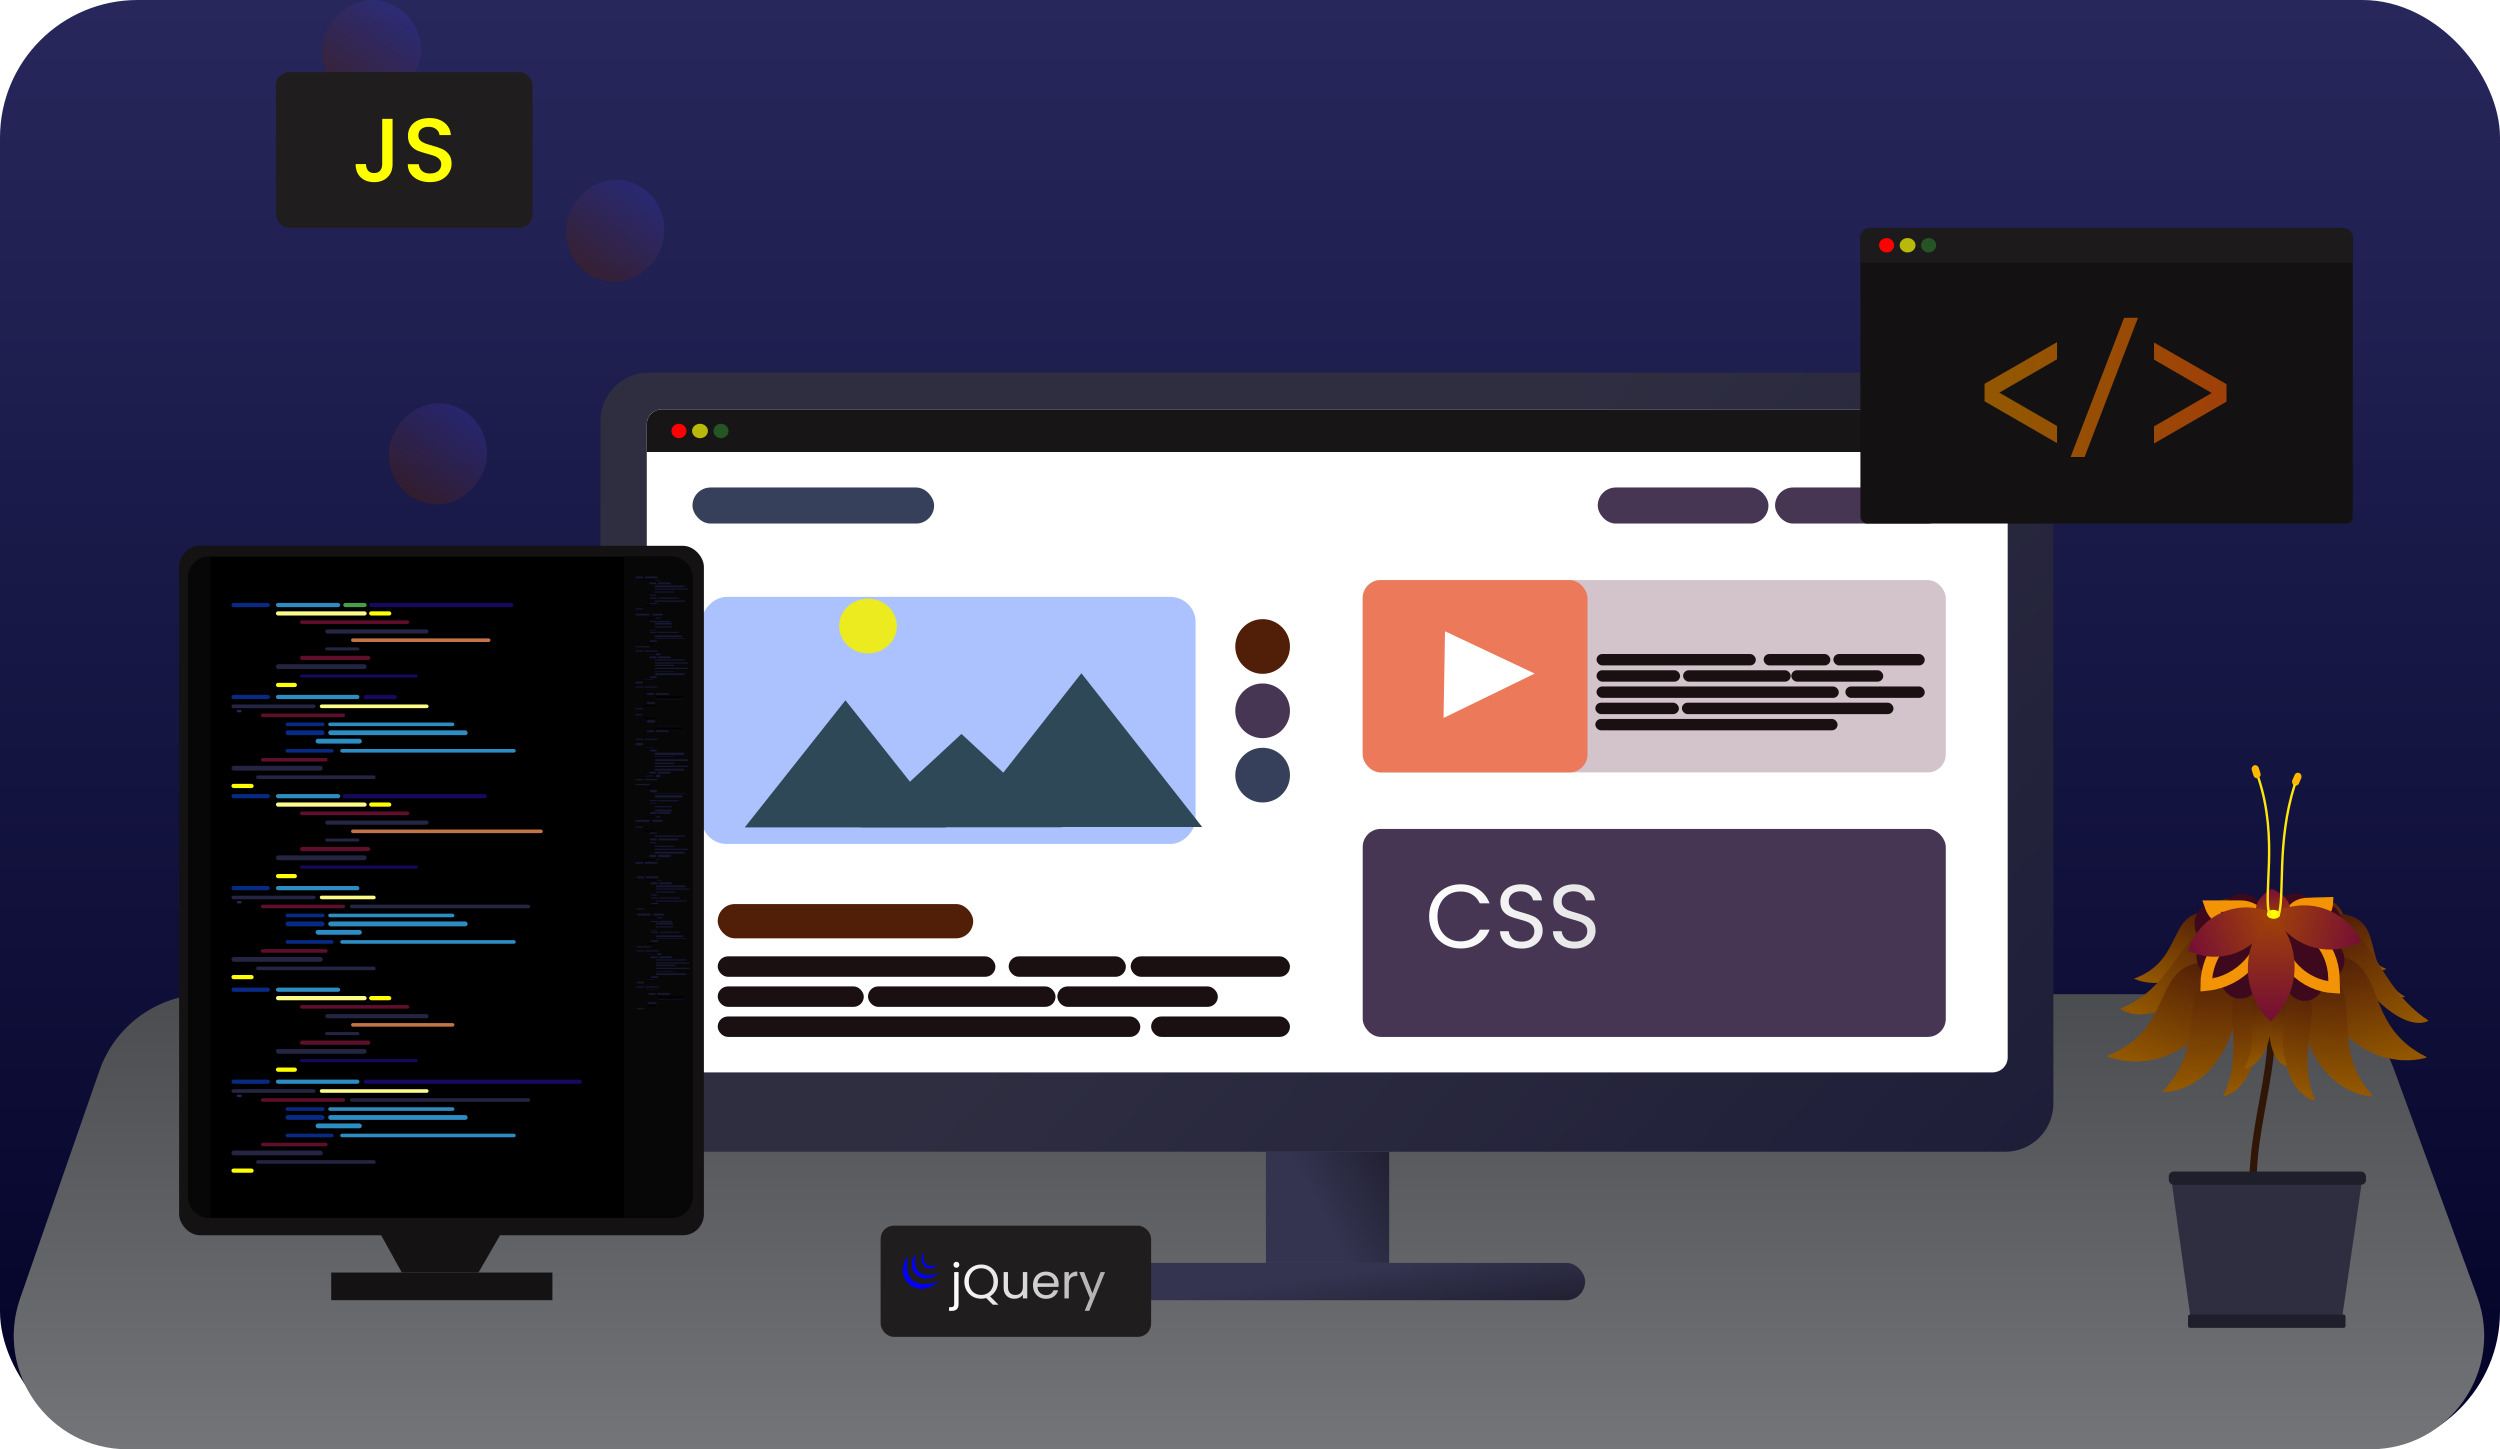 <svg width="100%" height="100%" viewBox="0 0 4159 2411" fill="none" xmlns="http://www.w3.org/2000/svg">
<rect width="4159" height="2411" rx="229" fill="url(#paint0_linear_0_1)"/>
<path d="M165.552 1780.82C192.008 1704.88 263.617 1654 344.031 1654H3804.84C3884.17 1654 3955.06 1703.54 3982.32 1778.04L4121.05 2157.04C4166.18 2280.36 4074.89 2411 3943.56 2411H211.989C81.911 2411 -9.285 2282.66 33.51 2159.82L165.552 1780.82Z" fill="url(#paint1_linear_0_1)"/>
<path d="M3595.04 1604.7C3681.05 1573.8 3649.07 1487.99 3724.24 1494.25L3744.24 1515.88C3701.98 1621.13 3627.16 1618.95 3595.04 1604.7Z" fill="url(#paint2_linear_0_1)"/>
<path d="M3970.33 1612.2C3884.07 1574.84 3925.63 1491.44 3846.99 1492.06L3824.13 1512.18C3857.73 1620.6 3935.6 1624.04 3970.33 1612.2Z" fill="url(#paint3_linear_0_1)"/>
<path d="M4001.29 1658.47C3921.09 1608.11 3973.58 1531.98 3895.74 1520.41L3870.39 1536.8C3888.81 1649.33 3965.33 1664.8 4001.29 1658.47Z" fill="url(#paint4_linear_0_1)"/>
<path d="M4039.09 1697.03C3955.93 1642.8 3945.49 1541.46 3886.6 1535.39C3886.13 1535.34 3885.69 1535.64 3885.55 1536.09L3878.48 1558.79C3878.4 1559.06 3878.44 1559.36 3878.57 1559.6C3956.76 1696.9 4017.1 1709.8 4039.05 1698.7C4039.71 1698.37 4039.71 1697.44 4039.09 1697.03Z" fill="url(#paint5_linear_0_1)"/>
<path d="M4035.94 1757.92C3923.43 1701.95 3977.41 1591.93 3873.16 1588.31C3872.91 1588.3 3872.65 1588.39 3872.46 1588.55L3842.58 1614.15C3842.28 1614.41 3842.16 1614.84 3842.28 1615.22C3886.73 1761.98 3988.21 1773.01 4035.86 1759.78C4036.74 1759.54 4036.75 1758.32 4035.94 1757.92Z" fill="url(#paint6_linear_0_1)"/>
<path d="M3946.47 1822.34C3867.81 1733.36 3943.46 1645.91 3857.37 1609.31C3857.11 1609.2 3856.8 1609.19 3856.54 1609.31L3824.55 1624.1C3824.21 1624.26 3823.98 1624.62 3823.97 1625C3820.44 1778.62 3902.2 1821.41 3945.76 1824.02C3946.64 1824.07 3947.05 1823 3946.47 1822.34Z" fill="url(#paint7_linear_0_1)"/>
<path d="M3850.91 1829.46C3815.2 1743.93 3873.68 1672.7 3826.45 1632.88C3826.15 1632.63 3825.72 1632.57 3825.37 1632.74L3804.02 1643C3803.73 1643.14 3803.52 1643.42 3803.47 1643.74C3779.77 1779.32 3823.41 1824.47 3849.84 1830.81C3850.62 1831 3851.21 1830.19 3850.91 1829.46Z" fill="url(#paint8_linear_0_1)"/>
<path d="M3549.8 1628.23C3635.81 1597.32 3603.83 1511.51 3679 1517.77L3699 1539.41C3656.74 1644.65 3581.92 1642.48 3549.8 1628.23Z" fill="url(#paint9_linear_0_1)"/>
<path d="M3528.74 1677.29C3625.23 1638.24 3630.09 1529.24 3701.16 1537.63C3701.52 1537.68 3701.85 1537.93 3701.98 1538.28L3712.36 1565.32C3712.48 1565.64 3712.44 1566 3712.26 1566.28C3627.87 1698.04 3555.75 1696.86 3528.54 1679.07C3527.87 1678.63 3528.01 1677.59 3528.74 1677.29Z" fill="url(#paint10_linear_0_1)"/>
<path d="M3506.13 1755.87C3624.7 1710.55 3574.01 1594.54 3681.75 1601.15C3681.99 1601.16 3682.23 1601.27 3682.4 1601.43L3712.1 1630.15C3712.39 1630.44 3712.49 1630.89 3712.35 1631.27C3659.82 1774.62 3554.61 1775.75 3506.07 1757.76C3505.21 1757.44 3505.28 1756.19 3506.13 1755.87Z" fill="url(#paint11_linear_0_1)"/>
<path d="M3598.19 1814.97C3679.35 1731.54 3613.03 1639.17 3697.68 1608.47C3697.96 1608.37 3698.28 1608.39 3698.53 1608.53L3728.04 1625.43C3728.37 1625.62 3728.56 1625.99 3728.55 1626.36C3721.53 1779.83 3640.59 1817.01 3598.8 1816.68C3597.93 1816.68 3597.58 1815.6 3598.19 1814.97Z" fill="url(#paint12_linear_0_1)"/>
<path d="M3698.99 1822.06C3738.87 1739.18 3687.9 1664.16 3735.61 1627.62C3735.94 1627.37 3736.39 1627.33 3736.73 1627.54L3756.37 1639.2C3756.64 1639.36 3756.82 1639.65 3756.85 1639.96C3770.29 1776.78 3725.62 1818.89 3699.96 1823.46C3699.19 1823.6 3698.65 1822.78 3698.99 1822.06Z" fill="url(#paint13_linear_0_1)"/>
<path d="M3753.57 2040.74C3726.74 1878.2 3806.96 1772.61 3767.89 1627.26" stroke="#301607" stroke-width="12"/>
<path d="M3804.39 1772.72C3785.55 1721.4 3818.48 1677.88 3792.75 1654.1C3792.44 1653.81 3791.98 1653.75 3791.61 1653.95L3779.94 1660.15C3779.67 1660.29 3779.48 1660.56 3779.42 1660.86C3765.2 1742.19 3788.42 1769.69 3803.31 1773.99C3804.06 1774.21 3804.66 1773.45 3804.39 1772.72Z" fill="url(#paint14_linear_0_1)"/>
<path d="M3733.66 1776.77C3763.87 1721.04 3726.57 1671.56 3762.62 1646.62C3762.93 1646.41 3763.33 1646.38 3763.65 1646.54L3778.12 1654.03C3778.42 1654.18 3778.62 1654.49 3778.65 1654.82C3787.4 1745.39 3754.09 1774.4 3734.61 1778.2C3733.81 1778.36 3733.27 1777.49 3733.66 1776.77Z" fill="url(#paint15_linear_0_1)"/>
<rect width="12.21" height="22.285" rx="6.105" transform="matrix(0.94 -0.341 0.301 0.954 3744.2 1275.29)" fill="#FFB800"/>
<rect width="12.231" height="22.249" rx="6.116" transform="matrix(0.897 0.442 -0.401 0.916 3819.89 1283.4)" fill="#FFB800"/>
<ellipse cx="3726.88" cy="1626.91" rx="32.285" ry="34.392" transform="rotate(1.983 3726.88 1626.91)" fill="#3E091C"/>
<ellipse cx="3818" cy="1515.83" rx="32.285" ry="29.376" transform="rotate(1.983 3818 1515.83)" fill="#3E091C"/>
<ellipse cx="3863.08" cy="1535.32" rx="32.285" ry="34.392" transform="rotate(1.983 3863.08 1535.32)" fill="#3E091C"/>
<ellipse cx="3867.89" cy="1597.38" rx="32.285" ry="34.392" transform="rotate(1.983 3867.89 1597.38)" fill="#3E091C"/>
<ellipse cx="3834.44" cy="1630.63" rx="32.285" ry="34.392" transform="rotate(1.983 3834.44 1630.63)" fill="#3E091C"/>
<ellipse cx="3730.77" cy="1514.72" rx="32.285" ry="27.465" transform="rotate(1.983 3730.77 1514.72)" fill="#3E091C"/>
<ellipse cx="3683.11" cy="1536.97" rx="32.285" ry="34.392" transform="rotate(1.983 3683.11 1536.97)" fill="#3E091C"/>
<ellipse cx="3686.39" cy="1591.09" rx="32.285" ry="34.392" transform="rotate(1.983 3686.39 1591.09)" fill="#3E091C"/>
<ellipse cx="3779.34" cy="1566.35" rx="82.619" ry="48.721" transform="rotate(1.983 3779.34 1566.35)" fill="#3E091C"/>
<path d="M3841.71 1530.33L3807.73 1531.42C3808.52 1515.64 3820.56 1503.64 3837.88 1503.09L3871.86 1502.01C3871.07 1517.78 3859.03 1529.78 3841.71 1530.33Z" stroke="#F39306" stroke-width="19"/>
<path d="M3671.87 1638.7L3670.1 1638.88C3670.1 1583.59 3712.28 1535.85 3768.23 1530.05L3770 1529.86C3770 1585.15 3727.82 1632.9 3671.87 1638.7Z" stroke="#F39306" stroke-width="19"/>
<path d="M3789.22 1546.22L3788.73 1529.23C3839.94 1532.09 3881.17 1573.59 3882.7 1625.94L3883.19 1642.92C3831.97 1640.06 3790.74 1598.56 3789.22 1546.22Z" stroke="#F39306" stroke-width="19"/>
<path d="M3677.19 1507.45L3727.6 1507.44C3746.05 1507.44 3762.77 1520.07 3768.69 1537.13L3718.28 1537.14C3699.83 1537.14 3683.11 1524.5 3677.19 1507.45Z" stroke="#F39306" stroke-width="19"/>
<path d="M3779.04 1478.4L3780.18 1478.91C3818.52 1496.24 3820.21 1527.59 3783.96 1548.94V1548.94L3782.83 1548.43C3744.49 1531.1 3742.8 1499.75 3779.04 1478.4V1478.4Z" fill="url(#paint16_linear_0_1)"/>
<path d="M3778.93 1519.5V1519.5C3824.9 1561.67 3830.34 1635.16 3791.08 1683.64L3777.93 1699.89V1699.89C3731.96 1657.71 3726.52 1584.22 3765.78 1535.74L3778.93 1519.5Z" fill="url(#paint17_linear_0_1)"/>
<path d="M3927.98 1566.37V1566.37C3873.98 1595.75 3807.98 1575.01 3781.53 1519.52V1519.52V1519.52C3835.53 1490.14 3901.53 1510.87 3927.98 1566.37V1566.37Z" fill="url(#paint18_linear_0_1)"/>
<path d="M3781.52 1519.66L3777.76 1528.62C3754.88 1583.1 3693.03 1606.79 3639.61 1581.54V1581.54L3643.38 1572.58C3666.26 1518.1 3728.11 1494.41 3781.52 1519.66V1519.66Z" fill="url(#paint19_linear_0_1)"/>
<ellipse cx="3782.15" cy="1521.04" rx="10.986" ry="7.404" transform="rotate(1.983 3782.15 1521.04)" fill="#FFFF00"/>
<path d="M3790.12 1524.07C3801.86 1492.66 3786.48 1402.36 3817.67 1304.93" stroke="#FFE70E" stroke-width="4"/>
<path d="M3776.43 1524.07C3762.99 1490.41 3791.57 1397.74 3757.03 1293.75" stroke="#FFE70E" stroke-width="4"/>
<rect width="205" height="185" transform="matrix(1 0 0 -1 2106 2101)" fill="url(#paint20_linear_0_1)"/>
<rect x="1779" y="2101" width="858" height="62" rx="31" fill="url(#paint21_linear_0_1)"/>
<rect x="999" y="620" width="2417" height="1296" rx="80" fill="url(#paint22_linear_0_1)"/>
<rect x="1076" y="681" width="2264" height="1103" rx="25" fill="white"/>
<path d="M1076 706C1076 692.193 1087.19 681 1101 681H3315C3328.81 681 3340 692.193 3340 706V752H1076V706Z" fill="#171515"/>
<rect x="1152" y="811" width="402" height="60" rx="30" fill="#36405A"/>
<rect x="2953" y="811" width="284" height="60" rx="30" fill="#463553"/>
<rect x="2658" y="811" width="284" height="60" rx="30" fill="#463553"/>
<rect x="2267" y="1379" width="970" height="346" rx="30" fill="#463553"/>
<rect x="2267" y="965" width="970" height="320" rx="30" fill="#D3C4CC"/>
<rect x="2641" y="1285" width="374" height="320" rx="30" transform="rotate(-180 2641 1285)" fill="#EC7A5A"/>
<path d="M2403.91 1050.19L2553.08 1120.55L2401.53 1194.39L2403.91 1050.19Z" fill="white"/>
<rect x="1194" y="1504" width="425" height="57" rx="28.5" fill="#511E07"/>
<rect x="1678" y="1591" width="195" height="34" rx="17" fill="#1A1011"/>
<rect x="1194" y="1641" width="243" height="34" rx="17" fill="#1A1011"/>
<rect x="1915" y="1691" width="231" height="34" rx="17" fill="#1A1011"/>
<rect x="1194" y="1691" width="703" height="34" rx="17" fill="#1A1011"/>
<rect x="1759" y="1641" width="267" height="34" rx="17" fill="#1A1011"/>
<rect x="1444" y="1641" width="312" height="34" rx="17" fill="#1A1011"/>
<rect x="1881" y="1591" width="265" height="34" rx="17" fill="#1A1011"/>
<rect x="1194" y="1591" width="462" height="34" rx="17" fill="#1A1011"/>
<rect x="2934" y="1088" width="111" height="19" rx="9.5" fill="#1A1011"/>
<rect x="2656" y="1115" width="139" height="19" rx="9.5" fill="#1A1011"/>
<rect x="3070" y="1142" width="132" height="19" rx="9.5" fill="#1A1011"/>
<rect x="2656" y="1142" width="403" height="19" rx="9.5" fill="#1A1011"/>
<rect x="2980" y="1115" width="153" height="19" rx="9.5" fill="#1A1011"/>
<rect x="2800" y="1115" width="179" height="19" rx="9.5" fill="#1A1011"/>
<rect x="2654" y="1169" width="139" height="19" rx="9.5" fill="#1A1011"/>
<rect x="2654" y="1196" width="403" height="19" rx="9.5" fill="#1A1011"/>
<rect x="2798" y="1169" width="352" height="19" rx="9.5" fill="#1A1011"/>
<rect x="3050" y="1088" width="152" height="19" rx="9.5" fill="#1A1011"/>
<rect x="2656" y="1088" width="265" height="19" rx="9.5" fill="#1A1011"/>
<g filter="url(#filter0_d_0_1)">
<rect width="822" height="411" rx="42" transform="matrix(-1 0 0 1 2026 965)" fill="#ACC2FF"/>
</g>
<path d="M1799 1120L1598.08 1375.75H1999.92L1799 1120Z" fill="#2F4858"/>
<path d="M1406.5 1165L1574.08 1376.5H1238.92L1406.5 1165Z" fill="#2F4858"/>
<path d="M1599.5 1221L1767.08 1376.25H1431.92L1599.5 1221Z" fill="#2F4858"/>
<ellipse rx="48" ry="45.5" transform="matrix(-1 0 0 1 1444 1041.5)" fill="#EBEB20"/>
<circle cx="2100.5" cy="1075.5" r="45.5" fill="#511E07"/>
<circle cx="2100.5" cy="1289.5" r="45.5" fill="#36405A"/>
<circle cx="2100.5" cy="1182.5" r="45.5" fill="#463553"/>
<rect x="298" y="908" width="873" height="1147" rx="35" fill="#141212"/>
<path d="M668.5 2117H796L833 2053H633L668.5 2117Z" fill="#141212"/>
<rect x="551" y="2117" width="368" height="46" fill="#141212"/>
<rect x="313" y="926" width="839" height="1100" rx="35" fill="black"/>
<path d="M1038 926H1117C1136.33 926 1152 941.67 1152 961V1991C1152 2010.33 1136.33 2026 1117 2026H1038V926Z" fill="#070707"/>
<path d="M350 926H348C328.67 926 313 941.67 313 961V1991C313 2010.33 328.67 2026 348 2026H350V926Z" fill="#070707"/>
<rect x="1057" y="959" width="13" height="3" rx="1.5" fill="#171736"/>
<rect x="1057" y="1012" width="13" height="2" rx="1" fill="#171736"/>
<rect x="1089" y="984" width="33" height="2" rx="1" fill="#171736"/>
<rect x="1072" y="959" width="22" height="3" rx="1.5" fill="#171736"/>
<rect x="1080" y="969" width="12" height="3" rx="1.5" fill="#171736"/>
<rect x="1094" y="969" width="22" height="3" rx="1.5" fill="#171736"/>
<rect x="1091" y="965" width="8" height="1" rx="0.5" fill="#171736"/>
<rect x="1095" y="994" width="34" height="2" rx="1" fill="#171736"/>
<rect x="1072.5" y="964.5" width="16" height="1" rx="0.5" fill="#171736" stroke="black"/>
<rect x="1072.5" y="1007.5" width="16" height="1" rx="0.5" fill="#171736" stroke="black"/>
<rect x="1081" y="989" width="11" height="2" rx="1" fill="#171736"/>
<rect x="1081" y="994" width="12" height="2" rx="1" fill="#171736"/>
<rect x="1081" y="1003" width="12" height="2" rx="1" fill="#171736"/>
<rect x="1089" y="974" width="50" height="3" rx="1.5" fill="#171736"/>
<rect x="1089" y="999" width="51" height="2" rx="1" fill="#171736"/>
<path d="M1089 980C1089 979.448 1089.45 979 1090 979H1144C1144.55 979 1145 979.448 1145 980V980C1145 980.552 1144.55 981 1144 981H1090C1089.45 981 1089 980.552 1089 980V980Z" fill="#171736"/>
<rect x="1057" y="1082" width="13" height="2" rx="1" fill="#171736"/>
<rect x="1057" y="1134" width="13" height="3" rx="1.5" fill="#171736"/>
<rect x="1089" y="1106" width="33" height="2" rx="1" fill="#171736"/>
<rect x="1072" y="1082" width="22" height="2" rx="1" fill="#171736"/>
<rect x="1080" y="1092" width="12" height="3" rx="1.5" fill="#171736"/>
<rect x="1094" y="1092" width="22" height="3" rx="1.5" fill="#171736"/>
<rect x="1091" y="1087" width="8" height="3" rx="1.5" fill="#171736"/>
<rect x="1072.5" y="1087.5" width="16" height="2" rx="1" fill="#171736" stroke="black"/>
<rect x="1072.5" y="1129.5" width="16" height="2" rx="1" fill="#171736" stroke="black"/>
<rect x="1076" y="1153" width="13" height="3" rx="1.5" fill="#171736"/>
<rect x="1076" y="1168" width="14" height="3" rx="1.5" fill="#171736"/>
<rect x="1091" y="1153" width="22" height="3" rx="1.5" fill="#171736"/>
<rect x="1091.5" y="1158.5" width="44" height="1" rx="0.5" fill="#171736" stroke="black"/>
<rect x="1091.5" y="1162.5" width="46" height="2" rx="1" fill="#171736" stroke="black"/>
<rect x="1057" y="1142" width="13" height="2" rx="1" fill="#171736"/>
<rect x="1057" y="1178" width="13" height="2" rx="1" fill="#171736"/>
<rect x="1072" y="1142" width="22" height="2" rx="1" fill="#171736"/>
<rect x="1072.5" y="1146.5" width="16" height="2" rx="1" fill="#171736" stroke="black"/>
<rect x="1072.5" y="1173.5" width="16" height="1" rx="0.5" fill="#171736" stroke="black"/>
<rect x="1081" y="1125" width="12" height="3" rx="1.5" fill="#171736"/>
<rect x="1089" y="1097" width="50" height="2" rx="1" fill="#171736"/>
<rect x="1089" y="1120" width="50" height="3" rx="1.5" fill="#171736"/>
<path d="M1089 1103C1089 1102.45 1089.45 1102 1090 1102H1144C1144.55 1102 1145 1102.45 1145 1103V1103C1145 1103.55 1144.55 1104 1144 1104H1090C1089.45 1104 1089 1103.55 1089 1103V1103Z" fill="#171736"/>
<rect x="1089" y="1117" width="33" height="1" rx="0.5" fill="#171736"/>
<path d="M1089 1112C1089 1111.45 1089.45 1111 1090 1111H1144C1144.55 1111 1145 1111.45 1145 1112V1112C1145 1112.55 1144.55 1113 1144 1113H1090C1089.45 1113 1089 1112.55 1089 1112V1112Z" fill="#171736"/>
<rect x="1057" y="1021" width="24" height="3" rx="1.5" fill="#171736"/>
<rect x="1057" y="1075" width="24" height="2" rx="1" fill="#171736"/>
<rect x="1085" y="1021" width="18" height="3" rx="1.5" fill="#171736"/>
<rect x="1081" y="1033" width="12" height="2" rx="1" fill="#171736"/>
<rect x="1094" y="1033" width="22" height="2" rx="1" fill="#171736"/>
<rect x="1091" y="1027" width="8" height="2" rx="1" fill="#171736"/>
<rect x="1095" y="1051" width="34" height="2" rx="1" fill="#171736"/>
<rect x="1072.5" y="1027.5" width="16" height="1" rx="0.5" fill="#171736" stroke="black"/>
<rect x="1072.5" y="1070.5" width="16" height="1" rx="0.5" fill="#171736" stroke="black"/>
<rect x="1081" y="1048" width="11" height="1" rx="0.5" fill="#171736"/>
<rect x="1081" y="1051" width="12" height="2" rx="1" fill="#171736"/>
<rect x="1081" y="1065" width="12" height="3" rx="1.5" fill="#171736"/>
<rect x="1089" y="1036" width="29" height="3" rx="1.5" fill="#171736"/>
<rect x="1089" y="1062" width="51" height="1" rx="0.5" fill="#171736"/>
<rect x="1089" y="1057" width="46" height="3" rx="1.5" fill="#171736"/>
<path d="M1089 1043C1089 1042.45 1089.45 1042 1090 1042H1117C1117.55 1042 1118 1042.45 1118 1043V1043C1118 1043.55 1117.55 1044 1117 1044H1090C1089.45 1044 1089 1043.55 1089 1043V1043Z" fill="#171736"/>
<rect x="1059" y="1458" width="13" height="3" rx="1.5" fill="#171736"/>
<rect x="1059" y="1511" width="13" height="2" rx="1" fill="#171736"/>
<rect x="1091" y="1483" width="33" height="2" rx="1" fill="#171736"/>
<rect x="1074" y="1458" width="22" height="3" rx="1.5" fill="#171736"/>
<rect x="1082" y="1468" width="12" height="3" rx="1.5" fill="#171736"/>
<rect x="1096" y="1468" width="22" height="3" rx="1.5" fill="#171736"/>
<rect x="1093" y="1464" width="8" height="1" rx="0.5" fill="#171736"/>
<rect x="1097" y="1493" width="34" height="2" rx="1" fill="#171736"/>
<rect x="1074.5" y="1463.5" width="16" height="1" rx="0.5" fill="#171736" stroke="black"/>
<rect x="1074.5" y="1506.5" width="16" height="1" rx="0.5" fill="#171736" stroke="black"/>
<rect x="1083" y="1488" width="11" height="2" rx="1" fill="#171736"/>
<rect x="1083" y="1493" width="12" height="2" rx="1" fill="#171736"/>
<rect x="1083" y="1502" width="12" height="2" rx="1" fill="#171736"/>
<rect x="1091" y="1473" width="50" height="3" rx="1.5" fill="#171736"/>
<rect x="1091" y="1498" width="51" height="2" rx="1" fill="#171736"/>
<path d="M1091 1479C1091 1478.45 1091.45 1478 1092 1478H1146C1146.55 1478 1147 1478.45 1147 1479V1479C1147 1479.55 1146.55 1480 1146 1480H1092C1091.45 1480 1091 1479.55 1091 1479V1479Z" fill="#171736"/>
<rect x="1059" y="1581" width="13" height="2" rx="1" fill="#171736"/>
<rect x="1059" y="1633" width="13" height="3" rx="1.5" fill="#171736"/>
<rect x="1091" y="1605" width="33" height="2" rx="1" fill="#171736"/>
<rect x="1074" y="1581" width="22" height="2" rx="1" fill="#171736"/>
<rect x="1082" y="1591" width="12" height="3" rx="1.5" fill="#171736"/>
<rect x="1096" y="1591" width="22" height="3" rx="1.5" fill="#171736"/>
<rect x="1093" y="1586" width="8" height="3" rx="1.5" fill="#171736"/>
<rect x="1074.5" y="1586.5" width="16" height="2" rx="1" fill="#171736" stroke="black"/>
<rect x="1074.5" y="1628.5" width="16" height="2" rx="1" fill="#171736" stroke="black"/>
<rect x="1078" y="1652" width="13" height="3" rx="1.5" fill="#171736"/>
<rect x="1078" y="1667" width="14" height="3" rx="1.5" fill="#171736"/>
<rect x="1093" y="1652" width="22" height="3" rx="1.5" fill="#171736"/>
<rect x="1093.5" y="1657.5" width="44" height="1" rx="0.5" fill="#171736" stroke="black"/>
<rect x="1093.5" y="1661.5" width="46" height="2" rx="1" fill="#171736" stroke="black"/>
<rect x="1059" y="1641" width="13" height="2" rx="1" fill="#171736"/>
<rect x="1059" y="1677" width="13" height="2" rx="1" fill="#171736"/>
<rect x="1074" y="1641" width="22" height="2" rx="1" fill="#171736"/>
<rect x="1074.5" y="1645.5" width="16" height="2" rx="1" fill="#171736" stroke="black"/>
<rect x="1074.5" y="1672.5" width="16" height="1" rx="0.5" fill="#171736" stroke="black"/>
<rect x="1083" y="1624" width="12" height="3" rx="1.5" fill="#171736"/>
<rect x="1091" y="1596" width="50" height="2" rx="1" fill="#171736"/>
<rect x="1091" y="1619" width="50" height="3" rx="1.5" fill="#171736"/>
<path d="M1091 1602C1091 1601.45 1091.45 1601 1092 1601H1146C1146.55 1601 1147 1601.45 1147 1602V1602C1147 1602.55 1146.55 1603 1146 1603H1092C1091.45 1603 1091 1602.55 1091 1602V1602Z" fill="#171736"/>
<rect x="1091" y="1616" width="33" height="1" rx="0.5" fill="#171736"/>
<path d="M1091 1611C1091 1610.45 1091.45 1610 1092 1610H1146C1146.55 1610 1147 1610.45 1147 1611V1611C1147 1611.55 1146.55 1612 1146 1612H1092C1091.45 1612 1091 1611.55 1091 1611V1611Z" fill="#171736"/>
<rect x="1059" y="1520" width="24" height="3" rx="1.5" fill="#171736"/>
<rect x="1059" y="1574" width="24" height="2" rx="1" fill="#171736"/>
<rect x="1087" y="1520" width="18" height="3" rx="1.5" fill="#171736"/>
<rect x="1083" y="1532" width="12" height="2" rx="1" fill="#171736"/>
<rect x="1096" y="1532" width="22" height="2" rx="1" fill="#171736"/>
<rect x="1093" y="1526" width="8" height="2" rx="1" fill="#171736"/>
<rect x="1097" y="1550" width="34" height="2" rx="1" fill="#171736"/>
<rect x="1074.5" y="1526.5" width="16" height="1" rx="0.5" fill="#171736" stroke="black"/>
<rect x="1074.5" y="1569.5" width="16" height="1" rx="0.5" fill="#171736" stroke="black"/>
<rect x="1083" y="1547" width="11" height="1" rx="0.5" fill="#171736"/>
<rect x="1083" y="1550" width="12" height="2" rx="1" fill="#171736"/>
<rect x="1083" y="1564" width="12" height="3" rx="1.5" fill="#171736"/>
<rect x="1091" y="1535" width="29" height="3" rx="1.5" fill="#171736"/>
<rect x="1091" y="1561" width="51" height="1" rx="0.5" fill="#171736"/>
<rect x="1091" y="1556" width="46" height="3" rx="1.5" fill="#171736"/>
<path d="M1091 1542C1091 1541.45 1091.45 1541 1092 1541H1119C1119.55 1541 1120 1541.45 1120 1542V1542C1120 1542.55 1119.55 1543 1119 1543H1092C1091.45 1543 1091 1542.55 1091 1542V1542Z" fill="#171736"/>
<rect width="13" height="3" rx="1.5" transform="matrix(1 0 0 -1 1057 1437)" fill="#171736"/>
<rect width="13" height="2" rx="1" transform="matrix(1 0 0 -1 1057 1377)" fill="#171736"/>
<rect width="33" height="2" rx="1" transform="matrix(1 0 0 -1 1089 1409)" fill="#171736"/>
<rect width="22" height="3" rx="1.5" transform="matrix(1 0 0 -1 1072 1437)" fill="#171736"/>
<rect width="12" height="4" rx="2" transform="matrix(1 0 0 -1 1080 1426)" fill="#171736"/>
<rect width="22" height="4" rx="2" transform="matrix(1 0 0 -1 1094 1426)" fill="#171736"/>
<rect width="8" height="1" rx="0.5" transform="matrix(1 0 0 -1 1091 1430)" fill="#171736"/>
<rect width="34" height="3" rx="1.5" transform="matrix(1 0 0 -1 1095 1398)" fill="#171736"/>
<rect x="0.5" y="-0.5" width="16" height="1" rx="0.5" transform="matrix(1 0 0 -1 1072 1430)" fill="#171736" stroke="black"/>
<rect x="0.5" y="-0.5" width="16" height="1" rx="0.5" transform="matrix(1 0 0 -1 1072 1382)" fill="#171736" stroke="black"/>
<rect width="11" height="2" rx="1" transform="matrix(1 0 0 -1 1081 1403)" fill="#171736"/>
<rect width="12" height="3" rx="1.5" transform="matrix(1 0 0 -1 1081 1398)" fill="#171736"/>
<rect width="12" height="2" rx="1" transform="matrix(1 0 0 -1 1081 1387)" fill="#171736"/>
<rect width="50" height="3" rx="1.5" transform="matrix(1 0 0 -1 1089 1420)" fill="#171736"/>
<rect width="51" height="2" rx="1" transform="matrix(1 0 0 -1 1089 1392)" fill="#171736"/>
<path d="M1089 1413C1089 1413.55 1089.45 1414 1090 1414H1144C1144.55 1414 1145 1413.55 1145 1413V1413C1145 1412.45 1144.55 1412 1144 1412H1090C1089.45 1412 1089 1412.45 1089 1413V1413Z" fill="#171736"/>
<rect width="13" height="2" rx="1" transform="matrix(1 0 0 -1 1057 1298)" fill="#171736"/>
<rect width="13" height="4" rx="2" transform="matrix(1 0 0 -1 1057 1240)" fill="#171736"/>
<rect width="33" height="2" rx="1" transform="matrix(1 0 0 -1 1089 1271)" fill="#171736"/>
<rect width="22" height="2" rx="1" transform="matrix(1 0 0 -1 1072 1298)" fill="#171736"/>
<rect width="12" height="3" rx="1.5" transform="matrix(1 0 0 -1 1080 1287)" fill="#171736"/>
<rect width="22" height="3" rx="1.5" transform="matrix(1 0 0 -1 1094 1287)" fill="#171736"/>
<rect width="8" height="4" rx="2" transform="matrix(1 0 0 -1 1091 1293)" fill="#171736"/>
<rect x="0.5" y="-0.5" width="16" height="3" rx="1.5" transform="matrix(1 0 0 -1 1072 1292)" fill="#171736" stroke="black"/>
<rect x="0.5" y="-0.5" width="16" height="2" rx="1" transform="matrix(1 0 0 -1 1072 1244)" fill="#171736" stroke="black"/>
<rect width="13" height="3" rx="1.5" transform="matrix(1 0 0 -1 1076 1218)" fill="#171736"/>
<rect width="14" height="4" rx="2" transform="matrix(1 0 0 -1 1076 1202)" fill="#171736"/>
<rect width="22" height="3" rx="1.5" transform="matrix(1 0 0 -1 1091 1218)" fill="#171736"/>
<rect x="0.5" y="-0.5" width="44" height="1" rx="0.5" transform="matrix(1 0 0 -1 1091 1212)" fill="#171736" stroke="black"/>
<rect x="0.5" y="-0.5" width="46" height="2" rx="1" transform="matrix(1 0 0 -1 1091 1207)" fill="#171736" stroke="black"/>
<rect width="13" height="2" rx="1" transform="matrix(1 0 0 -1 1057 1231)" fill="#171736"/>
<rect width="13" height="2" rx="1" transform="matrix(1 0 0 -1 1057 1190)" fill="#171736"/>
<rect width="22" height="2" rx="1" transform="matrix(1 0 0 -1 1072 1231)" fill="#171736"/>
<rect x="0.5" y="-0.5" width="16" height="2" rx="1" transform="matrix(1 0 0 -1 1072 1225)" fill="#171736" stroke="black"/>
<rect x="0.5" y="-0.5" width="16" height="1" rx="0.5" transform="matrix(1 0 0 -1 1072 1195)" fill="#171736" stroke="black"/>
<rect width="12" height="3" rx="1.5" transform="matrix(1 0 0 -1 1081 1250)" fill="#171736"/>
<rect width="50" height="3" rx="1.5" transform="matrix(1 0 0 -1 1089 1282)" fill="#171736"/>
<rect width="50" height="4" rx="2" transform="matrix(1 0 0 -1 1089 1256)" fill="#171736"/>
<path d="M1089 1275C1089 1275.55 1089.45 1276 1090 1276H1144C1144.55 1276 1145 1275.55 1145 1275V1275C1145 1274.45 1144.55 1274 1144 1274H1090C1089.45 1274 1089 1274.45 1089 1275V1275Z" fill="#171736"/>
<rect width="33" height="1" rx="0.5" transform="matrix(1 0 0 -1 1089 1259)" fill="#171736"/>
<path d="M1089 1264.5C1089 1265.33 1089.67 1266 1090.5 1266H1143.5C1144.33 1266 1145 1265.33 1145 1264.5V1264.5C1145 1263.67 1144.33 1263 1143.5 1263H1090.5C1089.67 1263 1089 1263.67 1089 1264.5V1264.5Z" fill="#171736"/>
<rect width="24" height="3" rx="1.5" transform="matrix(1 0 0 -1 1057 1367)" fill="#171736"/>
<rect width="24" height="2" rx="1" transform="matrix(1 0 0 -1 1057 1306)" fill="#171736"/>
<rect width="18" height="3" rx="1.5" transform="matrix(1 0 0 -1 1085 1367)" fill="#171736"/>
<rect width="12" height="3" rx="1.5" transform="matrix(1 0 0 -1 1081 1354)" fill="#171736"/>
<rect width="22" height="3" rx="1.5" transform="matrix(1 0 0 -1 1094 1354)" fill="#171736"/>
<rect width="8" height="2" rx="1" transform="matrix(1 0 0 -1 1091 1360)" fill="#171736"/>
<rect width="34" height="2" rx="1" transform="matrix(1 0 0 -1 1095 1333)" fill="#171736"/>
<rect x="0.5" y="-0.5" width="16" height="1" rx="0.5" transform="matrix(1 0 0 -1 1072 1359)" fill="#171736" stroke="black"/>
<rect x="0.5" y="-0.5" width="16" height="1" rx="0.5" transform="matrix(1 0 0 -1 1072 1311)" fill="#171736" stroke="black"/>
<rect width="11" height="1" rx="0.5" transform="matrix(1 0 0 -1 1081 1337)" fill="#171736"/>
<rect width="12" height="2" rx="1" transform="matrix(1 0 0 -1 1081 1333)" fill="#171736"/>
<rect width="12" height="4" rx="2" transform="matrix(1 0 0 -1 1081 1318)" fill="#171736"/>
<rect width="29" height="3" rx="1.5" transform="matrix(1 0 0 -1 1089 1350)" fill="#171736"/>
<rect width="51" height="1" rx="0.5" transform="matrix(1 0 0 -1 1089 1321)" fill="#171736"/>
<rect width="46" height="4" rx="2" transform="matrix(1 0 0 -1 1089 1327)" fill="#171736"/>
<path d="M1089 1342C1089 1342.55 1089.45 1343 1090 1343H1117C1117.55 1343 1118 1342.55 1118 1342V1342C1118 1341.45 1117.55 1341 1117 1341H1090C1089.45 1341 1089 1341.45 1089 1342V1342Z" fill="#171736"/>
<rect x="3095" y="384" width="819" height="487" rx="11" fill="#131111"/>
<path d="M3095 437H3914V395C3914 386.163 3906.84 379 3898 379H3111C3102.16 379 3095 386.163 3095 395V437Z" fill="#1C1A1A"/>
<path d="M3422.1 737.2L3301.5 667.6V638.5L3422.1 569.2V597.7L3326.1 653.2L3422.1 708.7V737.2ZM3556.79 528.719L3467.87 760.311H3444.58L3533.64 528.719H3556.79ZM3583.42 737.8V709.3L3679.42 653.8L3583.42 598.3V569.8L3704.02 639.1V668.2L3583.42 737.8Z" fill="url(#paint23_linear_0_1)"/>
<ellipse cx="3138.53" cy="408" rx="12.535" ry="12" fill="#FF0000"/>
<ellipse cx="3208.46" cy="408" rx="12.535" ry="12" fill="#255425"/>
<ellipse cx="3173.5" cy="408" rx="13.194" ry="12" fill="#B9B90C"/>
<ellipse cx="1129.53" cy="717" rx="12.535" ry="12" fill="#FF0000"/>
<ellipse cx="1199.46" cy="717" rx="12.535" ry="12" fill="#255425"/>
<ellipse cx="1164.5" cy="717" rx="13.194" ry="12" fill="#B9B90C"/>
<path d="M3613.89 1973.65C3612.89 1966.43 3618.5 1960 3625.78 1960H3916.14C3923.45 1960 3929.06 1966.48 3928.01 1973.72L3896.99 2187.72C3896.13 2193.62 3891.08 2198 3885.11 2198H3655.45C3649.46 2198 3644.39 2193.58 3643.56 2187.65L3613.89 1973.65Z" fill="#2F2E41"/>
<rect x="3608" y="1949" width="328" height="22" rx="8" fill="#1F1E2B"/>
<rect x="3640" y="2187" width="262" height="22" rx="3" fill="#1F1E2B"/>
<path d="M2377.45 1524.65C2377.45 1514.45 2379.75 1505.3 2384.35 1497.2C2388.95 1489 2395.2 1482.6 2403.1 1478C2411.1 1473.4 2419.95 1471.1 2429.65 1471.1C2441.05 1471.1 2451 1473.85 2459.5 1479.35C2468 1484.85 2474.2 1492.65 2478.1 1502.75H2461.75C2458.85 1496.45 2454.65 1491.6 2449.15 1488.2C2443.75 1484.8 2437.25 1483.1 2429.65 1483.1C2422.35 1483.1 2415.8 1484.8 2410 1488.2C2404.2 1491.6 2399.65 1496.45 2396.35 1502.75C2393.05 1508.95 2391.4 1516.25 2391.4 1524.65C2391.4 1532.95 2393.05 1540.25 2396.35 1546.55C2399.65 1552.75 2404.2 1557.55 2410 1560.95C2415.8 1564.35 2422.35 1566.05 2429.65 1566.05C2437.25 1566.05 2443.75 1564.4 2449.15 1561.1C2454.65 1557.7 2458.85 1552.85 2461.75 1546.55H2478.1C2474.2 1556.55 2468 1564.3 2459.5 1569.8C2451 1575.2 2441.05 1577.9 2429.65 1577.9C2419.95 1577.9 2411.1 1575.65 2403.1 1571.15C2395.2 1566.55 2388.95 1560.2 2384.35 1552.1C2379.75 1544 2377.45 1534.85 2377.45 1524.65ZM2531.57 1578.05C2524.67 1578.05 2518.47 1576.85 2512.97 1574.45C2507.57 1571.95 2503.32 1568.55 2500.22 1564.25C2497.12 1559.85 2495.52 1554.8 2495.42 1549.1H2509.97C2510.47 1554 2512.47 1558.15 2515.97 1561.55C2519.57 1564.85 2524.77 1566.5 2531.57 1566.5C2538.07 1566.5 2543.17 1564.9 2546.87 1561.7C2550.67 1558.4 2552.57 1554.2 2552.57 1549.1C2552.57 1545.1 2551.47 1541.85 2549.27 1539.35C2547.07 1536.85 2544.32 1534.95 2541.02 1533.65C2537.72 1532.35 2533.27 1530.95 2527.67 1529.45C2520.77 1527.65 2515.22 1525.85 2511.02 1524.05C2506.92 1522.25 2503.37 1519.45 2500.37 1515.65C2497.47 1511.75 2496.02 1506.55 2496.02 1500.05C2496.02 1494.35 2497.47 1489.3 2500.37 1484.9C2503.27 1480.5 2507.32 1477.1 2512.52 1474.7C2517.82 1472.3 2523.87 1471.1 2530.67 1471.1C2540.47 1471.1 2548.47 1473.55 2554.67 1478.45C2560.97 1483.35 2564.52 1489.85 2565.32 1497.95H2550.32C2549.82 1493.95 2547.72 1490.45 2544.02 1487.45C2540.32 1484.35 2535.42 1482.8 2529.32 1482.8C2523.62 1482.8 2518.97 1484.3 2515.37 1487.3C2511.77 1490.2 2509.97 1494.3 2509.97 1499.6C2509.97 1503.4 2511.02 1506.5 2513.12 1508.9C2515.32 1511.3 2517.97 1513.15 2521.07 1514.45C2524.27 1515.65 2528.72 1517.05 2534.42 1518.65C2541.32 1520.55 2546.87 1522.45 2551.07 1524.35C2555.27 1526.15 2558.87 1529 2561.87 1532.9C2564.87 1536.7 2566.37 1541.9 2566.37 1548.5C2566.37 1553.6 2565.02 1558.4 2562.32 1562.9C2559.62 1567.4 2555.62 1571.05 2550.32 1573.85C2545.02 1576.65 2538.77 1578.05 2531.57 1578.05ZM2619.61 1578.05C2612.71 1578.05 2606.51 1576.85 2601.01 1574.45C2595.61 1571.95 2591.36 1568.55 2588.26 1564.25C2585.16 1559.85 2583.56 1554.8 2583.46 1549.1H2598.01C2598.51 1554 2600.51 1558.15 2604.01 1561.55C2607.61 1564.85 2612.81 1566.5 2619.61 1566.5C2626.11 1566.5 2631.21 1564.9 2634.91 1561.7C2638.71 1558.4 2640.61 1554.2 2640.61 1549.1C2640.61 1545.1 2639.51 1541.85 2637.31 1539.35C2635.11 1536.85 2632.36 1534.95 2629.06 1533.65C2625.76 1532.35 2621.31 1530.95 2615.71 1529.45C2608.81 1527.65 2603.26 1525.85 2599.06 1524.05C2594.96 1522.25 2591.41 1519.45 2588.41 1515.65C2585.51 1511.75 2584.06 1506.55 2584.06 1500.05C2584.06 1494.35 2585.51 1489.3 2588.41 1484.9C2591.31 1480.5 2595.36 1477.1 2600.56 1474.7C2605.86 1472.3 2611.91 1471.1 2618.71 1471.1C2628.51 1471.1 2636.51 1473.55 2642.71 1478.45C2649.01 1483.35 2652.56 1489.85 2653.36 1497.95H2638.36C2637.86 1493.95 2635.76 1490.45 2632.06 1487.45C2628.36 1484.35 2623.46 1482.8 2617.36 1482.8C2611.66 1482.8 2607.01 1484.3 2603.41 1487.3C2599.81 1490.2 2598.01 1494.3 2598.01 1499.6C2598.01 1503.4 2599.06 1506.5 2601.16 1508.9C2603.36 1511.3 2606.01 1513.15 2609.11 1514.45C2612.31 1515.65 2616.76 1517.05 2622.46 1518.65C2629.36 1520.55 2634.91 1522.45 2639.11 1524.35C2643.31 1526.15 2646.91 1529 2649.91 1532.9C2652.91 1536.7 2654.41 1541.9 2654.41 1548.5C2654.41 1553.6 2653.06 1558.4 2650.36 1562.9C2647.66 1567.4 2643.66 1571.05 2638.36 1573.85C2633.06 1576.65 2626.81 1578.05 2619.61 1578.05Z" fill="url(#paint24_linear_0_1)"/>
<rect x="1465" y="2039" width="450" height="185" rx="22" fill="#1F1D1D"/>
<path d="M1591.08 2109.04C1589.69 2109.04 1588.52 2108.56 1587.56 2107.6C1586.65 2106.64 1586.2 2105.47 1586.2 2104.08C1586.2 2102.69 1586.65 2101.52 1587.56 2100.56C1588.52 2099.6 1589.69 2099.12 1591.08 2099.12C1592.47 2099.12 1593.61 2099.6 1594.52 2100.56C1595.48 2101.52 1595.96 2102.69 1595.96 2104.08C1595.96 2105.47 1595.48 2106.64 1594.52 2107.6C1593.61 2108.56 1592.47 2109.04 1591.08 2109.04ZM1594.68 2169.52C1594.68 2173.41 1593.69 2176.27 1591.72 2178.08C1589.75 2179.89 1586.87 2180.8 1583.08 2180.8H1578.84V2174.64H1581.88C1583.91 2174.64 1585.32 2174.24 1586.12 2173.44C1586.97 2172.64 1587.4 2171.28 1587.4 2169.36V2116.16H1594.68V2169.52ZM1651.72 2170.56L1640.6 2159.44C1637.88 2160.19 1635.11 2160.56 1632.28 2160.56C1627.11 2160.56 1622.39 2159.36 1618.12 2156.96C1613.86 2154.51 1610.47 2151.12 1607.96 2146.8C1605.51 2142.43 1604.28 2137.52 1604.28 2132.08C1604.28 2126.64 1605.51 2121.76 1607.96 2117.44C1610.47 2113.07 1613.86 2109.68 1618.12 2107.28C1622.39 2104.83 1627.11 2103.6 1632.28 2103.6C1637.51 2103.6 1642.26 2104.83 1646.52 2107.28C1650.79 2109.68 1654.15 2113.04 1656.6 2117.36C1659.06 2121.68 1660.28 2126.59 1660.28 2132.08C1660.28 2137.41 1659.11 2142.21 1656.76 2146.48C1654.42 2150.75 1651.19 2154.11 1647.08 2156.56L1661.16 2170.56H1651.72ZM1611.72 2132.08C1611.72 2136.51 1612.6 2140.4 1614.36 2143.76C1616.18 2147.12 1618.63 2149.71 1621.72 2151.52C1624.87 2153.33 1628.39 2154.24 1632.28 2154.24C1636.18 2154.24 1639.67 2153.33 1642.76 2151.52C1645.91 2149.71 1648.36 2147.12 1650.12 2143.76C1651.94 2140.4 1652.84 2136.51 1652.84 2132.08C1652.84 2127.6 1651.94 2123.71 1650.12 2120.4C1648.36 2117.04 1645.94 2114.45 1642.84 2112.64C1639.75 2110.83 1636.23 2109.92 1632.28 2109.92C1628.34 2109.92 1624.82 2110.83 1621.72 2112.64C1618.63 2114.45 1616.18 2117.04 1614.36 2120.4C1612.6 2123.71 1611.72 2127.6 1611.72 2132.08ZM1708.93 2116.16V2160H1701.65V2153.52C1700.26 2155.76 1698.32 2157.52 1695.81 2158.8C1693.36 2160.03 1690.64 2160.64 1687.65 2160.64C1684.24 2160.64 1681.17 2159.95 1678.45 2158.56C1675.73 2157.12 1673.57 2154.99 1671.97 2152.16C1670.42 2149.33 1669.65 2145.89 1669.65 2141.84V2116.16H1676.85V2140.88C1676.85 2145.2 1677.94 2148.53 1680.13 2150.88C1682.32 2153.17 1685.3 2154.32 1689.09 2154.32C1692.98 2154.32 1696.05 2153.12 1698.29 2150.72C1700.53 2148.32 1701.65 2144.83 1701.65 2140.24V2116.16H1708.93ZM1761.22 2136.4C1761.22 2137.79 1761.14 2139.25 1760.98 2140.8H1725.94C1726.21 2145.12 1727.68 2148.51 1730.34 2150.96C1733.06 2153.36 1736.34 2154.56 1740.18 2154.56C1743.33 2154.56 1745.94 2153.84 1748.02 2152.4C1750.16 2150.91 1751.65 2148.93 1752.5 2146.48H1760.34C1759.17 2150.69 1756.82 2154.13 1753.3 2156.8C1749.78 2159.41 1745.41 2160.72 1740.18 2160.72C1736.02 2160.72 1732.29 2159.79 1728.98 2157.92C1725.73 2156.05 1723.17 2153.41 1721.3 2150C1719.44 2146.53 1718.5 2142.53 1718.5 2138C1718.5 2133.47 1719.41 2129.49 1721.22 2126.08C1723.04 2122.67 1725.57 2120.05 1728.82 2118.24C1732.13 2116.37 1735.92 2115.44 1740.18 2115.44C1744.34 2115.44 1748.02 2116.35 1751.22 2118.16C1754.42 2119.97 1756.88 2122.48 1758.58 2125.68C1760.34 2128.83 1761.22 2132.4 1761.22 2136.4ZM1753.7 2134.88C1753.7 2132.11 1753.09 2129.73 1751.86 2127.76C1750.64 2125.73 1748.96 2124.21 1746.82 2123.2C1744.74 2122.13 1742.42 2121.6 1739.86 2121.6C1736.18 2121.6 1733.04 2122.77 1730.42 2125.12C1727.86 2127.47 1726.4 2130.72 1726.02 2134.88H1753.7ZM1778.11 2123.28C1779.39 2120.77 1781.21 2118.83 1783.55 2117.44C1785.95 2116.05 1788.86 2115.36 1792.27 2115.36V2122.88H1790.35C1782.19 2122.88 1778.11 2127.31 1778.11 2136.16V2160H1770.83V2116.16H1778.11V2123.28ZM1838.44 2116.16L1812.04 2180.64H1804.52L1813.16 2159.52L1795.48 2116.16H1803.56L1817.32 2151.68L1830.92 2116.16H1838.44Z" fill="url(#paint25_linear_0_1)"/>
<path d="M1510.36 2090C1484.79 2122.26 1522.42 2165.63 1562 2131.59C1540.68 2139.92 1500.5 2143.26 1510.36 2090Z" fill="#0000FB"/>
<path d="M1523.27 2086C1504.09 2110.49 1532.32 2143.42 1562 2117.58C1546.01 2123.9 1515.87 2126.44 1523.27 2086Z" fill="#0000FB"/>
<path d="M1536.76 2083C1525.26 2099.13 1542.19 2120.82 1560 2103.8C1550.4 2107.96 1532.32 2109.63 1536.76 2083Z" fill="#0000FB"/>
<rect width="163" height="170" rx="81.5" transform="matrix(1 0 0 -1 942 469)" fill="url(#paint26_linear_0_1)" fill-opacity="0.44"/>
<rect width="164" height="168" rx="82" transform="matrix(1 0 0 -1 536 168)" fill="url(#paint27_linear_0_1)" fill-opacity="0.44"/>
<rect width="163" height="168" rx="81.5" transform="matrix(1 0 0 -1 647 839)" fill="url(#paint28_linear_0_1)" fill-opacity="0.44"/>
<rect x="459" y="120" width="427" height="259" rx="22" fill="#1F1D1D"/>
<path d="M653.1 197.75V272.9C653.1 282.2 650.25 289.55 644.55 294.95C638.95 300.35 631.55 303.05 622.35 303.05C613.15 303.05 605.7 300.35 600 294.95C594.4 289.55 591.6 282.2 591.6 272.9H608.85C608.95 277.5 610.1 281.15 612.3 283.85C614.6 286.55 617.95 287.9 622.35 287.9C626.75 287.9 630.1 286.55 632.4 283.85C634.7 281.05 635.85 277.4 635.85 272.9V197.75H653.1ZM715.268 303.05C708.268 303.05 701.968 301.85 696.368 299.45C690.768 296.95 686.368 293.45 683.168 288.95C679.968 284.45 678.368 279.2 678.368 273.2H696.668C697.068 277.7 698.818 281.4 701.918 284.3C705.118 287.2 709.568 288.65 715.268 288.65C721.168 288.65 725.768 287.25 729.068 284.45C732.368 281.55 734.018 277.85 734.018 273.35C734.018 269.85 732.968 267 730.868 264.8C728.868 262.6 726.318 260.9 723.218 259.7C720.218 258.5 716.018 257.2 710.618 255.8C703.818 254 698.268 252.2 693.968 250.4C689.768 248.5 686.168 245.6 683.168 241.7C680.168 237.8 678.668 232.6 678.668 226.1C678.668 220.1 680.168 214.85 683.168 210.35C686.168 205.85 690.368 202.4 695.768 200C701.168 197.6 707.418 196.4 714.518 196.4C724.618 196.4 732.868 198.95 739.268 204.05C745.768 209.05 749.368 215.95 750.068 224.75H731.168C730.868 220.95 729.068 217.7 725.768 215C722.468 212.3 718.118 210.95 712.718 210.95C707.818 210.95 703.818 212.2 700.718 214.7C697.618 217.2 696.068 220.8 696.068 225.5C696.068 228.7 697.018 231.35 698.918 233.45C700.918 235.45 703.418 237.05 706.418 238.25C709.418 239.45 713.518 240.75 718.718 242.15C725.618 244.05 731.218 245.95 735.518 247.85C739.918 249.75 743.618 252.7 746.618 256.7C749.718 260.6 751.268 265.85 751.268 272.45C751.268 277.75 749.818 282.75 746.918 287.45C744.118 292.15 739.968 295.95 734.468 298.85C729.068 301.65 722.668 303.05 715.268 303.05Z" fill="#FFFF00"/>
<rect x="385" y="1003" width="64" height="7" rx="3.5" fill="#072A85"/>
<rect x="385" y="1156" width="64" height="7" rx="3.5" fill="#072A85"/>
<rect x="571" y="1003" width="39" height="7" rx="3.5" fill="#499D49"/>
<rect x="614" y="1017" width="37" height="7" rx="3.5" fill="#FFFF00"/>
<rect x="459" y="1136" width="35" height="7" rx="3.5" fill="#FFFF00"/>
<rect x="541" y="1077" width="57" height="5" rx="2.5" fill="#242443"/>
<rect x="459" y="1003" width="107" height="7" rx="3.5" fill="#2D8CC1"/>
<rect x="459" y="1156" width="139" height="7" rx="3.5" fill="#2D8CC1"/>
<rect x="475" y="1202" width="65" height="6" rx="3" fill="#072A85"/>
<rect x="546" y="1202" width="210" height="6" rx="3" fill="#2D8CC1"/>
<rect x="475" y="1215" width="65" height="8" rx="4" fill="#072A85"/>
<rect x="546" y="1215" width="232" height="8" rx="4" fill="#2D8CC1"/>
<rect x="475" y="1246" width="80" height="6" rx="3" fill="#072A85"/>
<rect x="566" y="1246" width="292" height="6" rx="3" fill="#2D8CC1"/>
<rect x="525" y="1229" width="77" height="8" rx="4" fill="#2D8CC1"/>
<rect x="385" y="1172" width="140" height="6" rx="3" fill="#242443"/>
<rect x="532" y="1172" width="181" height="6" rx="3" fill="#FBFB87"/>
<rect x="434" y="1187" width="140" height="6" rx="3" fill="#5F0E2B"/>
<rect x="459" y="1017" width="151" height="7" rx="3.5" fill="#FBFB87"/>
<rect x="459" y="1105" width="151" height="8" rx="4" fill="#242443"/>
<rect x="499" y="1122" width="196" height="5" rx="2.5" fill="#160A60"/>
<rect x="499" y="1091" width="117" height="7" rx="3.5" fill="#5F0E2B"/>
<rect x="385" y="1304" width="37" height="7" rx="3.5" fill="#FFFF00"/>
<rect x="385" y="1274" width="152" height="8" rx="4" fill="#242443"/>
<rect x="426" y="1290" width="199" height="6" rx="3" fill="#242443"/>
<rect x="434" y="1261" width="111" height="6" rx="3" fill="#5F0E2B"/>
<rect x="499" y="1032" width="182" height="6" rx="3" fill="#5F0E2B"/>
<rect x="541" y="1047" width="172" height="7" rx="3.5" fill="#242443"/>
<rect x="584" y="1062" width="232" height="6" rx="3" fill="#C27446"/>
<rect x="614" y="1003" width="240" height="7" rx="3.5" fill="#160A60"/>
<rect x="605" y="1156" width="55" height="7" rx="3.5" fill="#160A60"/>
<rect x="394" y="1181" width="8" height="4" rx="2" fill="#27275C"/>
<rect x="385" y="1643" width="64" height="7" rx="3.5" fill="#072A85"/>
<rect x="385" y="1796" width="64" height="7" rx="3.5" fill="#072A85"/>
<rect x="614" y="1657" width="37" height="7" rx="3.5" fill="#FFFF00"/>
<rect x="459" y="1776" width="35" height="7" rx="3.5" fill="#FFFF00"/>
<rect x="541" y="1717" width="57" height="5" rx="2.5" fill="#242443"/>
<rect x="459" y="1643" width="107" height="7" rx="3.5" fill="#2D8CC1"/>
<rect x="459" y="1796" width="139" height="7" rx="3.5" fill="#2D8CC1"/>
<rect x="475" y="1842" width="65" height="6" rx="3" fill="#072A85"/>
<rect x="546" y="1842" width="210" height="6" rx="3" fill="#2D8CC1"/>
<rect x="475" y="1855" width="65" height="8" rx="4" fill="#072A85"/>
<rect x="546" y="1855" width="232" height="8" rx="4" fill="#2D8CC1"/>
<rect x="475" y="1886" width="80" height="6" rx="3" fill="#072A85"/>
<rect x="566" y="1886" width="292" height="6" rx="3" fill="#2D8CC1"/>
<rect x="525" y="1869" width="77" height="8" rx="4" fill="#2D8CC1"/>
<rect x="385" y="1812" width="140" height="6" rx="3" fill="#242443"/>
<rect x="532" y="1812" width="181" height="6" rx="3" fill="#FBFB87"/>
<rect x="434" y="1827" width="140" height="6" rx="3" fill="#5F0E2B"/>
<rect x="582" y="1827" width="300" height="6" rx="3" fill="#242443"/>
<rect x="459" y="1657" width="151" height="7" rx="3.5" fill="#FBFB87"/>
<rect x="459" y="1745" width="151" height="8" rx="4" fill="#242443"/>
<rect x="499" y="1762" width="196" height="5" rx="2.5" fill="#160A60"/>
<rect x="499" y="1731" width="117" height="7" rx="3.5" fill="#5F0E2B"/>
<rect x="385" y="1944" width="37" height="7" rx="3.5" fill="#FFFF00"/>
<rect x="385" y="1914" width="152" height="8" rx="4" fill="#242443"/>
<rect x="426" y="1930" width="199" height="6" rx="3" fill="#242443"/>
<rect x="434" y="1901" width="111" height="6" rx="3" fill="#5F0E2B"/>
<rect x="499" y="1672" width="182" height="6" rx="3" fill="#5F0E2B"/>
<rect x="541" y="1687" width="172" height="7" rx="3.5" fill="#242443"/>
<rect x="584" y="1702" width="172" height="6" rx="3" fill="#C27446"/>
<rect x="605" y="1796" width="363" height="7" rx="3.5" fill="#160A60"/>
<rect x="394" y="1821" width="8" height="4" rx="2" fill="#27275C"/>
<rect x="385" y="1321" width="64" height="7" rx="3.5" fill="#072A85"/>
<rect x="385" y="1474" width="64" height="7" rx="3.5" fill="#072A85"/>
<rect x="614" y="1335" width="37" height="7" rx="3.5" fill="#FFFF00"/>
<rect x="459" y="1454" width="35" height="7" rx="3.5" fill="#FFFF00"/>
<rect x="541" y="1395" width="57" height="5" rx="2.5" fill="#242443"/>
<rect x="459" y="1321" width="107" height="7" rx="3.5" fill="#2D8CC1"/>
<rect x="459" y="1474" width="139" height="7" rx="3.5" fill="#2D8CC1"/>
<rect x="475" y="1520" width="65" height="6" rx="3" fill="#072A85"/>
<rect x="546" y="1520" width="210" height="6" rx="3" fill="#2D8CC1"/>
<rect x="475" y="1533" width="65" height="8" rx="4" fill="#072A85"/>
<rect x="546" y="1533" width="232" height="8" rx="4" fill="#2D8CC1"/>
<rect x="475" y="1564" width="80" height="6" rx="3" fill="#072A85"/>
<rect x="566" y="1564" width="292" height="6" rx="3" fill="#2D8CC1"/>
<rect x="525" y="1547" width="77" height="8" rx="4" fill="#2D8CC1"/>
<rect x="385" y="1490" width="140" height="6" rx="3" fill="#242443"/>
<rect x="532" y="1490" width="93" height="6" rx="3" fill="#FBFB87"/>
<rect x="434" y="1505" width="140" height="6" rx="3" fill="#5F0E2B"/>
<rect x="582" y="1505" width="300" height="6" rx="3" fill="#242443"/>
<rect x="459" y="1335" width="151" height="7" rx="3.5" fill="#FBFB87"/>
<rect x="459" y="1423" width="151" height="8" rx="4" fill="#242443"/>
<rect x="499" y="1440" width="196" height="5" rx="2.5" fill="#160A60"/>
<rect x="499" y="1409" width="117" height="7" rx="3.5" fill="#5F0E2B"/>
<rect x="385" y="1622" width="37" height="7" rx="3.5" fill="#FFFF00"/>
<rect x="385" y="1592" width="152" height="8" rx="4" fill="#242443"/>
<rect x="426" y="1608" width="199" height="6" rx="3" fill="#242443"/>
<rect x="434" y="1579" width="111" height="6" rx="3" fill="#5F0E2B"/>
<rect x="499" y="1350" width="182" height="6" rx="3" fill="#5F0E2B"/>
<rect x="541" y="1365" width="172" height="7" rx="3.5" fill="#242443"/>
<rect x="584" y="1380" width="319" height="6" rx="3" fill="#C27446"/>
<rect x="570" y="1321" width="240" height="7" rx="3.5" fill="#160A60"/>
<rect x="394" y="1499" width="8" height="4" rx="2" fill="#27275C"/>
<defs>
<filter id="filter0_d_0_1" x="1112" y="938" width="932" height="521" filterUnits="userSpaceOnUse" color-interpolation-filters="sRGB">
<feFlood flood-opacity="0" result="BackgroundImageFix"/>
<feColorMatrix in="SourceAlpha" type="matrix" values="0 0 0 0 0 0 0 0 0 0 0 0 0 0 0 0 0 0 127 0" result="hardAlpha"/>
<feOffset dx="-37" dy="28"/>
<feGaussianBlur stdDeviation="27.5"/>
<feComposite in2="hardAlpha" operator="out"/>
<feColorMatrix type="matrix" values="0 0 0 0 0 0 0 0 0 0 0 0 0 0 0 0 0 0 0.5 0"/>
<feBlend mode="normal" in2="BackgroundImageFix" result="effect1_dropShadow_0_1"/>
<feBlend mode="normal" in="SourceGraphic" in2="effect1_dropShadow_0_1" result="shape"/>
</filter>
<linearGradient id="paint0_linear_0_1" x1="2079.5" y1="0" x2="2079.5" y2="2411" gradientUnits="userSpaceOnUse">
<stop stop-color="#27275C"/>
<stop offset="1" stop-color="#030328"/>
</linearGradient>
<linearGradient id="paint1_linear_0_1" x1="2080" y1="1654" x2="2080" y2="2411" gradientUnits="userSpaceOnUse">
<stop stop-color="#4A4C50"/>
<stop offset="1" stop-color="#737579"/>
</linearGradient>
<linearGradient id="paint2_linear_0_1" x1="3699.48" y1="1483.44" x2="3638.3" y2="1623.59" gradientUnits="userSpaceOnUse">
<stop offset="0.016" stop-color="#511E07"/>
<stop offset="0.953" stop-color="#925700"/>
</linearGradient>
<linearGradient id="paint3_linear_0_1" x1="3873.75" y1="1483.11" x2="3922.31" y2="1628.27" gradientUnits="userSpaceOnUse">
<stop offset="0.016" stop-color="#511E07"/>
<stop offset="0.953" stop-color="#925700"/>
</linearGradient>
<linearGradient id="paint4_linear_0_1" x1="3923.42" y1="1515.7" x2="3949.26" y2="1667.33" gradientUnits="userSpaceOnUse">
<stop offset="0.016" stop-color="#511E07"/>
<stop offset="0.953" stop-color="#925700"/>
</linearGradient>
<linearGradient id="paint5_linear_0_1" x1="3901.81" y1="1525.96" x2="4011.94" y2="1714.58" gradientUnits="userSpaceOnUse">
<stop offset="0.016" stop-color="#511E07"/>
<stop offset="0.953" stop-color="#925700"/>
</linearGradient>
<linearGradient id="paint6_linear_0_1" x1="3908.66" y1="1577.5" x2="3969.49" y2="1779.77" gradientUnits="userSpaceOnUse">
<stop offset="0.016" stop-color="#511E07"/>
<stop offset="0.953" stop-color="#925700"/>
</linearGradient>
<linearGradient id="paint7_linear_0_1" x1="3889.97" y1="1610.27" x2="3882.65" y2="1821.86" gradientUnits="userSpaceOnUse">
<stop offset="0.016" stop-color="#511E07"/>
<stop offset="0.953" stop-color="#925700"/>
</linearGradient>
<linearGradient id="paint8_linear_0_1" x1="3846.07" y1="1636.26" x2="3810.74" y2="1823.47" gradientUnits="userSpaceOnUse">
<stop offset="0.016" stop-color="#511E07"/>
<stop offset="0.953" stop-color="#925700"/>
</linearGradient>
<linearGradient id="paint9_linear_0_1" x1="3654.24" y1="1506.96" x2="3593.06" y2="1647.12" gradientUnits="userSpaceOnUse">
<stop offset="0.016" stop-color="#511E07"/>
<stop offset="0.953" stop-color="#925700"/>
</linearGradient>
<linearGradient id="paint10_linear_0_1" x1="3681.69" y1="1523.44" x2="3556.8" y2="1699.18" gradientUnits="userSpaceOnUse">
<stop offset="0.016" stop-color="#511E07"/>
<stop offset="0.953" stop-color="#925700"/>
</linearGradient>
<linearGradient id="paint11_linear_0_1" x1="3645.59" y1="1586.79" x2="3568.59" y2="1782.39" gradientUnits="userSpaceOnUse">
<stop offset="0.016" stop-color="#511E07"/>
<stop offset="0.953" stop-color="#925700"/>
</linearGradient>
<linearGradient id="paint12_linear_0_1" x1="3666.51" y1="1607.21" x2="3659.19" y2="1818.8" gradientUnits="userSpaceOnUse">
<stop offset="0.016" stop-color="#511E07"/>
<stop offset="0.953" stop-color="#925700"/>
</linearGradient>
<linearGradient id="paint13_linear_0_1" x1="3716.7" y1="1629.63" x2="3740.24" y2="1818.48" gradientUnits="userSpaceOnUse">
<stop offset="0.016" stop-color="#511E07"/>
<stop offset="0.953" stop-color="#925700"/>
</linearGradient>
<linearGradient id="paint14_linear_0_1" x1="3803.54" y1="1655.76" x2="3781.98" y2="1770.05" gradientUnits="userSpaceOnUse">
<stop offset="0.016" stop-color="#511E07"/>
<stop offset="0.953" stop-color="#925700"/>
</linearGradient>
<linearGradient id="paint15_linear_0_1" x1="3748.42" y1="1648.11" x2="3764.18" y2="1774.57" gradientUnits="userSpaceOnUse">
<stop offset="0.016" stop-color="#511E07"/>
<stop offset="0.953" stop-color="#925700"/>
</linearGradient>
<linearGradient id="paint16_linear_0_1" x1="3781.38" y1="1478.5" x2="3784.81" y2="1531.17" gradientUnits="userSpaceOnUse">
<stop stop-color="#750F34"/>
<stop offset="1" stop-color="#9F4009"/>
</linearGradient>
<linearGradient id="paint17_linear_0_1" x1="3781.23" y1="1528.06" x2="3775.61" y2="1690.25" gradientUnits="userSpaceOnUse">
<stop stop-color="#9F4009"/>
<stop offset="1" stop-color="#750F34"/>
</linearGradient>
<linearGradient id="paint18_linear_0_1" x1="3927.99" y1="1565.76" x2="3780.33" y2="1528.66" gradientUnits="userSpaceOnUse">
<stop stop-color="#750F34"/>
<stop offset="1" stop-color="#9F4009"/>
</linearGradient>
<linearGradient id="paint19_linear_0_1" x1="3771.08" y1="1523.17" x2="3641.71" y2="1574.86" gradientUnits="userSpaceOnUse">
<stop stop-color="#9F4009"/>
<stop offset="1" stop-color="#750F34"/>
</linearGradient>
<linearGradient id="paint20_linear_0_1" x1="2.575" y1="-2.22453e-05" x2="349.668" y2="187.236" gradientUnits="userSpaceOnUse">
<stop offset="0.297" stop-color="#343451"/>
<stop offset="1" stop-color="#100F17"/>
</linearGradient>
<linearGradient id="paint21_linear_0_1" x1="1789.78" y1="2101" x2="1830.21" y2="2373.38" gradientUnits="userSpaceOnUse">
<stop offset="0.297" stop-color="#343451"/>
<stop offset="1" stop-color="#100F17"/>
</linearGradient>
<linearGradient id="paint22_linear_0_1" x1="1029.36" y1="620" x2="3925.42" y2="3249.29" gradientUnits="userSpaceOnUse">
<stop offset="0.297" stop-color="#2F2E41"/>
<stop offset="0.823" stop-color="#171736"/>
</linearGradient>
<linearGradient id="paint23_linear_0_1" x1="3340.6" y1="627" x2="3695.64" y2="632.866" gradientUnits="userSpaceOnUse">
<stop stop-color="#925700"/>
<stop offset="1" stop-color="#9F4009"/>
</linearGradient>
<linearGradient id="paint24_linear_0_1" x1="2371" y1="1524.5" x2="2663" y2="1524.5" gradientUnits="userSpaceOnUse">
<stop stop-color="white"/>
<stop offset="1" stop-color="#E4E4E4"/>
</linearGradient>
<linearGradient id="paint25_linear_0_1" x1="1581" y1="2132" x2="1832.41" y2="2132" gradientUnits="userSpaceOnUse">
<stop stop-color="white"/>
<stop offset="1" stop-color="#B0B0B0"/>
</linearGradient>
<linearGradient id="paint26_linear_0_1" x1="117.571" y1="161.283" x2="14.534" y2="24.228" gradientUnits="userSpaceOnUse">
<stop stop-color="#323296"/>
<stop offset="1" stop-color="#511E07"/>
</linearGradient>
<linearGradient id="paint27_linear_0_1" x1="118.293" y1="159.385" x2="16.989" y2="22.196" gradientUnits="userSpaceOnUse">
<stop stop-color="#323296"/>
<stop offset="1" stop-color="#511E07"/>
</linearGradient>
<linearGradient id="paint28_linear_0_1" x1="117.571" y1="159.385" x2="16.087" y2="22.789" gradientUnits="userSpaceOnUse">
<stop stop-color="#323296"/>
<stop offset="1" stop-color="#511E07"/>
</linearGradient>
</defs>
</svg>
